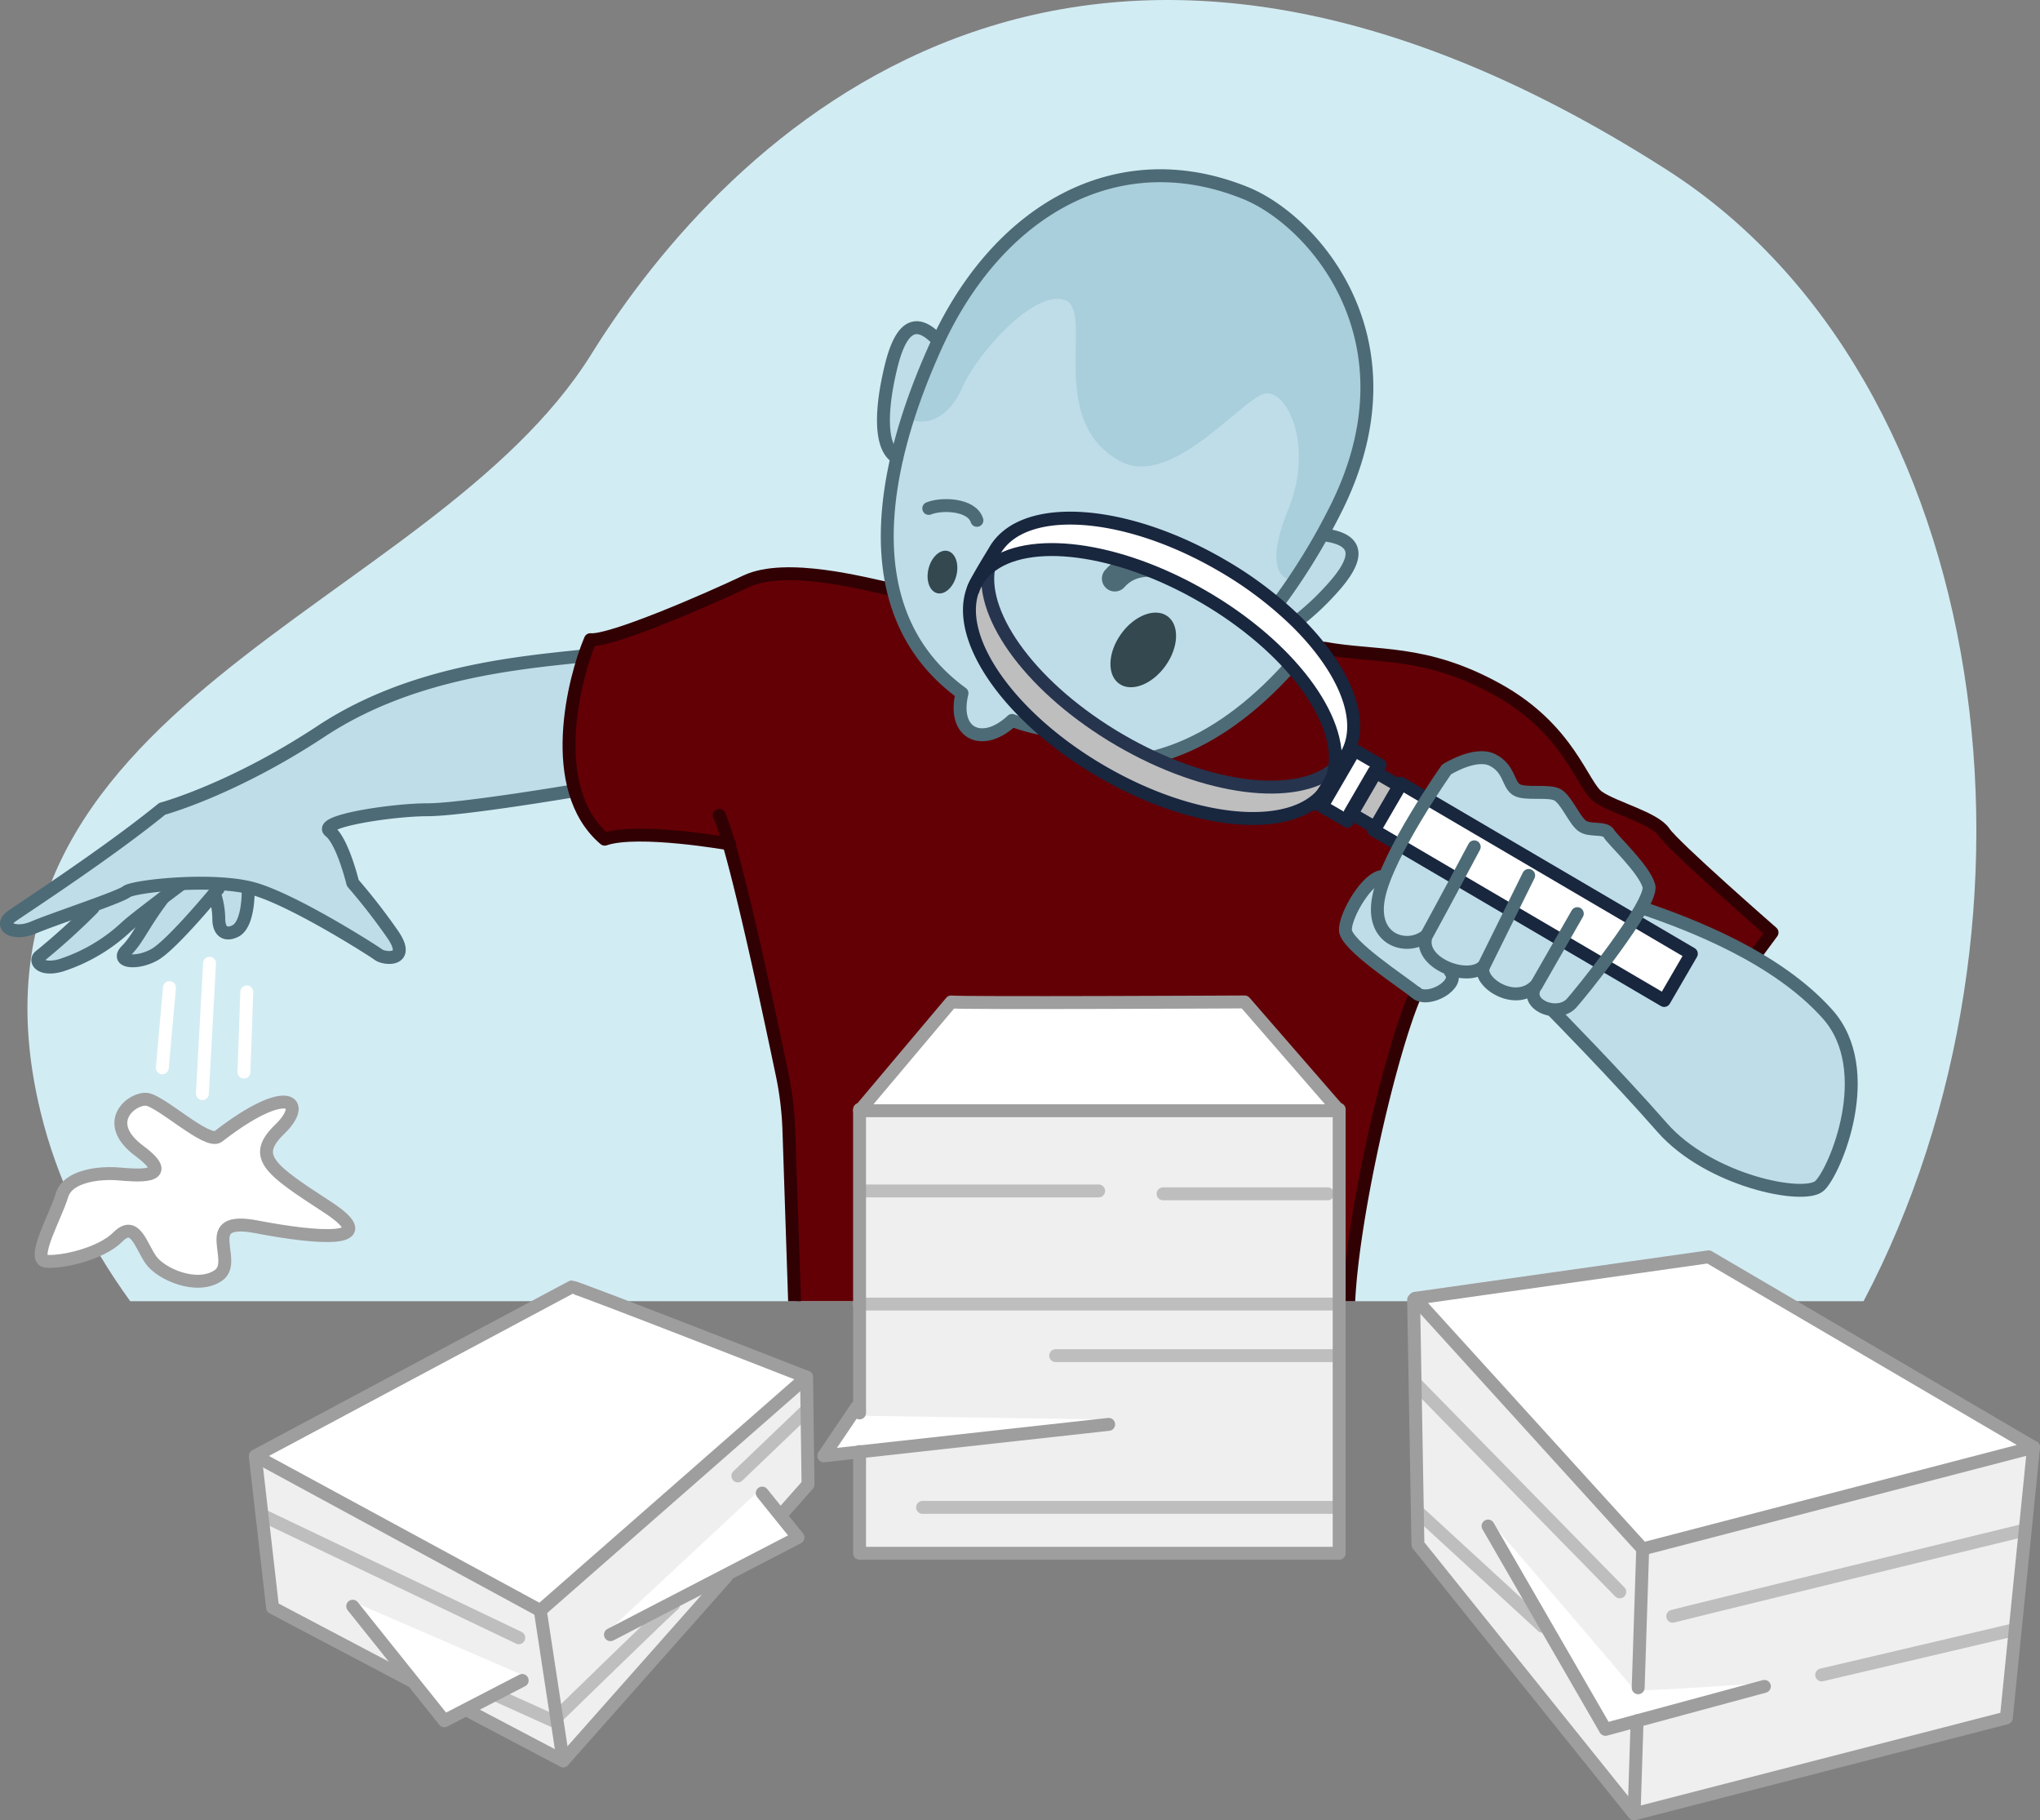 <svg xmlns="http://www.w3.org/2000/svg" viewBox="0 0 473.83 422.73"><rect x="0" y="0" width="473.83" height="422.73" fill="#808080" stroke="none"/><defs><mask id="mask" x="205.41" y="109.75" width="214.16" height="148.98" maskUnits="userSpaceOnUse"><g filter="url(#luminosity-invert)"><path d="M219.35 155.5h214.16v148.98H219.35z" transform="translate(-13.94 -45.75)"/><path class="cls-1" d="M349.93 224.45s6.65-4.21 10.64-2.22 3.55 5.54 5.54 6.87 7.76 0 9.76 1.33 3.76 5.77 5.54 7.1 5.32.22 6.21 1.77 8.2 8.2 9.31 12.2-16.56 25.77-18 27.26c-3.33 3.55-11.31.23-8.2-4.21-4.94 5.18-13.75-.89-12.2-4.43-3.77 3.77-15.52-.89-13.3-7.1-4.21 3.55-13.08 1.33-11.08-8.86s15.78-29.71 15.78-29.71z" transform="translate(-13.94 -45.75)"/></g></mask><mask id="mask-2" x="229.42" y="127.59" width="80.75" height="55.19" maskUnits="userSpaceOnUse"><ellipse class="cls-1" cx="283.73" cy="200.94" rx="19.29" ry="46.45" transform="rotate(-59.82 237.013 190.181)"/></mask><clipPath id="clip-path" transform="translate(-13.94 -45.75)"><path fill="none" d="M146.51 178.14h278.57V363.6H146.51V178.14"/></clipPath><filter id="luminosity-invert" filterUnits="userSpaceOnUse" color-interpolation-filters="sRGB"><feColorMatrix values="-1 0 0 0 1 0 -1 0 0 1 0 0 -1 0 1 0 0 0 1 0"/></filter><style>.cls-1{fill:#fff}.cls-12,.cls-13,.cls-14,.cls-19,.cls-20,.cls-21{fill:none}.cls-6{fill:#bedde8}.cls-7{mask:url(#mask)}.cls-8{fill:#bebebf}.cls-9{fill:#efefef}.cls-11{fill:#310003}.cls-12{stroke:#bebebf}.cls-12,.cls-13,.cls-14,.cls-19,.cls-20,.cls-21{stroke-linecap:round;stroke-linejoin:round}.cls-12,.cls-13,.cls-14,.cls-19,.cls-20,.cls-21{stroke-width:3px}.cls-13{stroke:#310003}.cls-14{stroke:#4d6b76}.cls-15{fill:#34484f}.cls-19{stroke:#18263e}.cls-20{stroke:#9e9e9f}.cls-21{stroke:#fff}</style></defs><path d="M44.19 347.93h402.6c46.62-88.54 30.79-213.77-45.65-262.71C262.56-3.49 182.36 78.08 151.29 128 114 187.87.32 209.15 23.37 304c3.79 15.64 10.96 30.34 20.82 43.93z" transform="translate(-13.94 -45.75)" fill="#d2ecf3" id="Background"/><g id="Flats"><g clip-path="url(#clip-path)"><path d="M198.26 178.14h-.07a18.4 18.4 0 00-7.72 1.53c-8.14 3.65-31.25 15-39.57 15-5 17.46-7.81 38.08 3.33 45.89 2.24-.12 4.45-.18 6.58-.18a138.78 138.78 0 0121.52 1.62c2.82 5.15 4.15 14.13 4.15 14.13s9.81 37.58 10.31 45.23c.35 5.31 1.5 31.21 2.17 46.55H326a19.1 19.1 0 01.18-2c6.15-42.73 16.68-69.62 16.68-69.62l14.91-20.5 16-5s38.59 30.77 40 30.77c.66-.66 11.3-19.79 11.3-19.79L401.14 240l-2.14-2.8-12-5-8-8s-2-6.16-5.81-10.15-15.14-11.63-26.94-14.46a138.89 138.89 0 00-24.94-3.16l-38.58-6.15-61-7.48c-9.33-2.22-16.94-4.68-23.47-4.69" transform="translate(-13.94 -45.75)" fill="#630006"/></g><g id="Skin"><path class="cls-6" d="M321.33 170c10-21.28 20.28-50.88-13.3-77.48-17.63-10-44.23-11.64-67.84 18-7.65 13.63-9 16.29-9 16.29-1.66-4.32-2.66-6.65-5.65-5s-8 16.63-6.32 22.28 2.66 7.32 2.66 7.32c-2.33 14.63-6 40.57 15 55.2.67 6.65 1.33 12 11.31 7 3.27 1 5.2.74 8.65 2.49 4.62 2.35 10.91 6.58 16.62 5.82 10-1.33 10 0 15.3-3s17-10 24.94-18.29a33.64 33.64 0 012-11.31c7-6 12.3-10.31 12.3-13.63s-3.35-5.69-6.67-5.69zM438.38 281.2c-11.75-13.08-31.26-20.62-43-24.61l-.68.8c1.58-2.7 2.52-4.88 2.24-5.89-1.11-4-8.43-10.65-9.31-12.2s-4.44-.44-6.21-1.77-3.55-5.77-5.54-7.1-7.76 0-9.76-1.33-1.55-4.87-5.54-6.87-10.64 2.22-10.64 2.22-10.46 14.84-14.45 25.4l-.41-.57c-3.54.22-8.64 8.87-8.64 12.41s13.52 12.2 16.4 14.63 10.42-2 8-4.87l-.65-.93c3 1.27 6.62 1.39 8.41-.4-1.55 3.54 7.26 9.61 12.2 4.43-2.14 3.06 1 5.59 4.23 5.7l-.24.29s14.41 14.63 25.27 27 33 16.85 36.58 13.53 13.49-26.79 1.74-39.87zM88.55 215.58c-20.62 13.63-36.91 18-36.91 18-12.64 10.27-31.59 22.57-34.92 24.9s.33 4.65 5 2.66c2.64-1.13 8.7-3.23 13.75-5.07-4.77 4.75-11.22 10.94-12.25 11.72-1.33 1 0 3.49 4.82 2.16a40.26 40.26 0 0015.29-9c1.4-1.29 6.26-5 9.53-7.47-3.76 5.36-7.64 11.08-9.53 13-2.66 2.66 2.33 3.32 6.49 1 2.72-1.52 9.63-9.3 14.09-14.5a37.46 37.46 0 01.87 6.18c0 2.83 1.5 4 3.83 2.83s3-5.82 3-9.48c0 0-.48-.85 1.33-.33 9.31 2.66 27.6 14.3 28.93 15.3s7.65 1.66 3.33-4.66a142.23 142.23 0 00-9.31-12s-2.33-9.64-5.32-12 14.63-5 22.61-5 30.59-4.82 33.58-4.32c-2.32-16.13 2.5-31.43 2.5-31.43-15.98 1.72-40.09 3.93-60.71 17.51z" transform="translate(-13.94 -45.75)"/></g><g class="cls-7"><path class="cls-1" transform="rotate(30.18 405.608 179.464)" d="M324.32 220.67h6.87v15.08h-6.87z"/><path class="cls-8" transform="rotate(30.18 411.174 182.698)" d="M329.88 225.86h6.87v11.16h-6.87z"/><path class="cls-1" d="M386.54 232.34l-67.52-39.59 6.32-10.87 67.51 39.6-6.31 10.86z"/><path class="cls-1" d="M315.05 190.1a88 88 0 00-17.39-13.1c-22.54-13.11-46.11-14.64-52.63-3.42-.62 1.07-3.67 5.92-4.71 8.21-5.34 11.35 7.54 30.37 29.48 43.13 19.45 11.3 39.64 14 49 7.32l.52.32a14.78 14.78 0 001.69-2.29 12.25 12.25 0 001.41-1.93c.23-.41.43-.83.62-1.25 1.63-2.66 3.24-5.4 3.61-6 4.6-7.92-.42-19.97-11.6-30.99zm8.84 34.19c-9 7.47-29.81 5-49.85-6.68s-32.52-28.53-30.46-40c9-7.47 29.8-5 49.85 6.68s32.57 28.51 30.46 40z" transform="translate(-13.94 -45.75)"/></g><path class="cls-9" d="M220.6 232.84l-20.45 25.44-1 68.51-7.32 10.64 7.82-.33.16 23.61 110.91-.17.33-102.92-23.28-25.77-67.17.99z"/><path class="cls-9" d="M342.45 347.43s68.17-10.31 68.66-10 74.66 44.23 74.66 44.23L480.12 445l-87 21.45-49.84-63.15z" transform="translate(-13.94 -45.75)"/><path class="cls-9" d="M131.98 299.02l-71.17 39.41 2.66 35.08L95.4 389.3l35.58 19.13 57.03-64.02-1.83-24.77-54.2-20.62z"/><path class="cls-1" d="M188.01 319.3l-62.35 54.87-64.85-35.74 71.17-39.41 56.03 20.28zM82.15 372.01l20.56 27.77 19.35-10.48-39.91-17.29z"/><path class="cls-1" d="M211.11 373.88l-5.34 9.3 66.12-7.76-57.42-.88-2.29-.73a.64.64 0 00-1.07.07z" transform="translate(-13.94 -45.75)"/><path class="cls-1" d="M220.6 232.84l-20.45 25.44 110.9-.66-23.28-25.77-67.17.99z"/><path class="cls-1" d="M410.12 337.46l-66.51 10.64s50.71 57.36 51.21 57.36 90.95-23.77 90.95-23.77zM360.57 399.59s25.11 48.27 26.1 48.1S424 436.61 424 436.61s-30.31 2.11-30.48 1.61-32.95-38.63-32.95-38.63zM49.75 301.38l12.42 8.86 4.43-2L79.46 302l2.66 2-4.21 4.65-1.77 4.66 2.66 4.88L93.21 328l1.77 3.1a50.85 50.85 0 01-6 1.78c-.88 0-20.17-2.22-20.17-2.22l-3.33 1.11.45 7.09s-.22 4.44-4.44 4.21-8.42-1.1-10.64-3.32-3.54-4.66-4.88-6.21-3.1-2.88-5.54.22-10.86 4.88-14.85 4.66-2.66-.22-.89-6 1.11-10.19 4.88-12 16.85-2 19.07-2.21 2.66-1.34.22-3.33-6-3.1-6.43-6.43.45-9.07 7.32-7.07z" transform="translate(-13.94 -45.75)"/><path d="M274.11 152.84c12.12 6.6 28.82-15.3 33.92-15.74s11.08 12.42 5.1 27.05-.23 16-.23 16 10.87-11.75 13.53-21.5 8.2-22.4 3.1-35.92-9.09-25.49-25.71-32.37-32.59-4-45.45 3.33-27.27 30.59-29.93 40.57-3.77 8.65-3.77 8.65c4 1.77 9.31.66 12.86-7.32s16.63-22.61 23.72-20.17-4.66 27.89 12.86 37.42z" transform="translate(-13.94 -45.75)" fill="#a9cedc"/><path class="cls-8" d="M274 217.61c-16.9-9.82-29.88-26.61-32.31-38.52-.57 1-1.09 2-1.41 2.68-5.34 11.35 7.54 30.37 29.48 43.13 19.45 11.3 39.64 14 49 7.32l.52.32a14.78 14.78 0 001.69-2.29 12.25 12.25 0 001.41-1.93c.23-.41.43-.83.62-1.25l.71-1.17c-11.33 4.17-32.53 1.68-49.71-8.29z" transform="translate(-13.94 -45.75)"/><path class="cls-1" d="M140.46 379.55l35.69-33.25 9.09 10.19-44.78 23.06z"/></g><g id="Lines"><path class="cls-11" d="M342.83 274.82a1.52 1.52 0 00-1.37.9c-6.1 13.87-14.77 51.44-15.75 72.21h3c1-20.2 9.64-57.67 15.51-71a1.51 1.51 0 00-.77-2 1.67 1.67 0 00-.61-.13M181 233.59a1.45 1.45 0 00-.64.14 1.49 1.49 0 00-.72 2c3.53 7.6 12 47.87 14.54 60a74.53 74.53 0 011.5 12.45l1.32 39.75h3l-1.36-39.83a76.32 76.32 0 00-1.55-13c-3.25-15.69-11.19-53-14.76-60.69a1.51 1.51 0 00-1.36-.87" transform="translate(-13.94 -45.75)"/><path class="cls-12" d="M61.31 352.06l59.19 28.27M187.01 327.78l-15.63 14.97"/><path class="cls-12" d="M170.36 418.43c-1 .67-27.94 26.94-27.94 26.94l-13.3-6" transform="translate(-13.94 -45.75)"/><path class="cls-12" d="M199.65 302.84h109.74"/><path class="cls-12" d="M259.14 360.57h64.18" transform="translate(-13.94 -45.75)"/><path class="cls-12" d="M214.28 350.06h96.44M308.39 277.24h-38.24M255.18 276.57h-54.53M423.12 388.97l43.89-10.31"/><path class="cls-12" d="M402.47 421.09c1-.33 81.47-19.95 81.47-19.95" transform="translate(-13.94 -45.75)"/><path class="cls-12" d="M329.17 321.63l47.06 48.05M358.27 377.67l-28.6-26.28"/><path class="cls-13" d="M321.55 196.29c12.19 2.22 23.28.23 40.13 9.54s19.73 22.39 23.5 25 13.08 4.87 15.29 8.2 25.06 23.28 25.06 23.28l-3.77 5.1" transform="translate(-13.94 -45.75)"/><path class="cls-14" d="M149.52 198.07c-16 1.66-40.35 3.88-61 17.51s-36.91 18-36.91 18c-12.61 10.27-31.56 22.57-34.89 24.9s.33 4.65 5 2.66 19.95-7 21.61-8.31 20.29-3.33 29.6-.67 27.6 14.3 28.93 15.3 7.65 1.66 3.33-4.66a142.23 142.23 0 00-9.31-12s-2.33-9.64-5.32-12 14.63-5 22.61-5 33.58-4.32 33.58-4.32" transform="translate(-13.94 -45.75)"/><path class="cls-14" d="M35.51 256.65a157.49 157.49 0 01-12.3 11.14c-1.33 1 0 3.49 4.82 2.16a40.26 40.26 0 0015.29-9c2.17-2 12.64-9.81 12.64-9.81" transform="translate(-13.94 -45.75)"/><path class="cls-14" d="M51.8 254.32c-4.65 6.15-5.82 9.48-8.48 12.14s2.33 3.32 6.49 1 14.8-15.3 14.8-15.3M71.59 252.49c0 3.66-.66 8.32-3 9.48s-3.83 0-3.83-2.83a19 19 0 00-.83-5.32" transform="translate(-13.94 -45.75)"/><path class="cls-13" d="M220.68 182.55c-5.54-1.11-24.16-6.21-33.48-1.78s-31.48 14-36.13 13.53c-3.77 8.87-10.42 34.58 3.32 46.33 7.76-2.66 29.05 1.11 29.05 1.11" transform="translate(-13.94 -45.75)"/><path class="cls-14" d="M311 185.56a146.65 146.65 0 0013-21.19c19.95-39.24-4.88-67.4-20.84-73.82-29.92-12.06-57.64 4.21-71.83 35.47-13.33 29.37-18.84 62.59 6.05 80.72-2.31 9.57 4.86 12.68 11.64 6.31a41.6 41.6 0 006.13 1.77" transform="translate(-13.94 -45.75)"/><path class="cls-14" d="M231.57 124.55c-5.41-5.56-8.61-2.09-10.67 6.34-2.22 9.11-2.9 18.63 1.33 21.11M321.77 170c8.5 1.2 7.54 5.88 1.51 12.52a60.74 60.74 0 01-7.61 7.16" transform="translate(-13.94 -45.75)"/><ellipse class="cls-15" cx="232.83" cy="178.6" rx="5.05" ry="3.33" transform="rotate(-75.93 196.554 164.65)"/><path class="cls-14" d="M229.66 163.82c3-1.22 10-1 11.19 2.77" transform="translate(-13.94 -45.75)"/><g mask="url(#mask-2)"><ellipse class="cls-15" cx="279.48" cy="196.68" rx="9.64" ry="6.35" transform="rotate(-54.44 228.041 187.353)"/><path d="M282.4 138.25c-4.12-5.41-17.09-11.2-23.46-3.89" stroke-width="6" stroke="#4d6b76" stroke-linecap="round" stroke-linejoin="round" fill="none"/><path class="cls-14" d="M264.13 222c19.93 4.11 39.49-7.71 55.28-28.54" transform="translate(-13.94 -45.75)"/></g><g class="cls-7"><path d="M309.95 178.54c-9 7.47-29.81 5-49.85-6.68s-32.52-28.53-30.46-40" stroke="#26344e" stroke-width="3" stroke-linecap="round" stroke-linejoin="round" fill="none"/><path class="cls-19" d="M319.34 232.54c1.12-.93 6.61-10.26 7.33-11.5 4.58-7.87-.44-19.92-11.62-30.94a88 88 0 00-17.39-13.1c-22.54-13.11-46.11-14.64-52.63-3.42-.72 1.25-4.79 7.69-5.05 9.12" transform="translate(-13.94 -45.75)"/><path class="cls-19" d="M243.58 177.59a12.16 12.16 0 00-2.78 3.25c-6.53 11.22 6.46 30.95 29 44.06s46.11 14.64 52.64 3.42a12.39 12.39 0 001.45-4" transform="translate(-13.94 -45.75)"/><path class="cls-19" d="M323.89 224.29c2.06-11.49-10.41-28.37-30.46-40s-40.89-14.15-49.85-6.68" transform="translate(-13.94 -45.75)"/><path class="cls-19" transform="rotate(30.18 405.608 179.464)" d="M324.32 220.67h6.87v15.08h-6.87z"/><path class="cls-19" transform="rotate(30.18 411.174 182.698)" d="M329.88 225.86h6.87v11.16h-6.87z"/><path class="cls-19" d="M386.54 232.34l-67.52-39.59 6.32-10.87 67.51 39.6-6.31 10.86z"/></g><path class="cls-14" d="M349.93 224.45s6.65-4.21 10.64-2.22 3.55 5.54 5.54 6.87 7.76 0 9.76 1.33 3.76 5.77 5.54 7.1 5.32.22 6.21 1.77 8.2 8.2 9.31 12.2-16.56 25.77-18 27.26c-3.33 3.55-11.31.23-8.2-4.21-4.94 5.18-13.75-.89-12.2-4.43-3.77 3.77-15.52-.89-13.3-7.1-4.21 3.55-13.08 1.33-11.08-8.86s15.78-29.71 15.78-29.71zM356.36 242.41c-6 11.3-11.09 20.61-11.09 20.61" transform="translate(-13.94 -45.75)"/><path class="cls-14" d="M355.06 203.3l-10.42 21.06M366.36 212.17l-9.53 16.63"/><path class="cls-14" d="M335.07 249.28c-3.54.22-8.64 8.87-8.64 12.41s13.52 12.2 16.4 14.63 10.42-2 8-4.87" transform="translate(-13.94 -45.75)"/><path class="cls-20" d="M64.61 309.69c-2.54 1.85-13.3-8.31-16.63-8.65s-10.64 5.32-1.66 12-1 5.65-5 5.32-11.64.33-13 5-7.32 15-3.66 15.3S37.34 337 41.33 333s5.32 2 7.65 5.32 10.64 7 15.63 3.66-5-14 9-11.31 29.59 4 16.29-4.66-17.62-11.63-11-18 2-10.96-14.29 1.68z" transform="translate(-13.94 -45.75)"/><path class="cls-21" d="M37.7 247.97l1.66-18.62M47.01 253.96l1.66-30.26M57.32 230.35l-.66 18.62"/><path class="cls-20" d="M234.87 278.43c2 .33 68.17 0 68.17 0L325 303.7H213.59z" transform="translate(-13.94 -45.75)"/><path class="cls-20" d="M199.65 337.1v23.61h111.4V257.62M199.65 257.62v70.5"/><path class="cls-20" d="M257.51 330.78l-66.17 7.31 6.2-9.18 1.44-2.12M328.67 301.51l68.18-9.64 75.48 44.23-90.78 23.61-52.88-58.2z"/><path class="cls-20" d="M328.34 301.85l1 56.86 50.21 62.52 86.46-22.28 6.32-62.85M380.25 399.6l-.7 21.63M381.55 359.71l-1.05 32.24"/><path class="cls-20" d="M345.63 354.39l27.27 47.22 36.91-9.98"/><path class="cls-20" d="M146.74 344.61c1 0 54.54 20.95 54.54 20.95l-61.85 54.2-66.18-35.91z" transform="translate(-13.94 -45.75)"/><path class="cls-20" d="M181.6 351.61l6.08-6.87-.34-24.94M108.71 397.28l22.1 11.64 37.97-42.85M59.32 338.43l3.99 34.91 32.51 17.14"/><path class="cls-20" d="M81.93 373.01l21.28 26.6 18.08-9.36M141.79 379.62l43.56-22.57-8.31-10.31M125.49 374.01l5.32 34.91"/><path class="cls-14" d="M395.37 256.59c11.75 4 31.26 11.53 43 24.61s1.78 36.58-1.77 39.91-25.71-1.11-36.6-13.53-25.27-27-25.27-27" transform="translate(-13.94 -45.75)"/></g></svg>